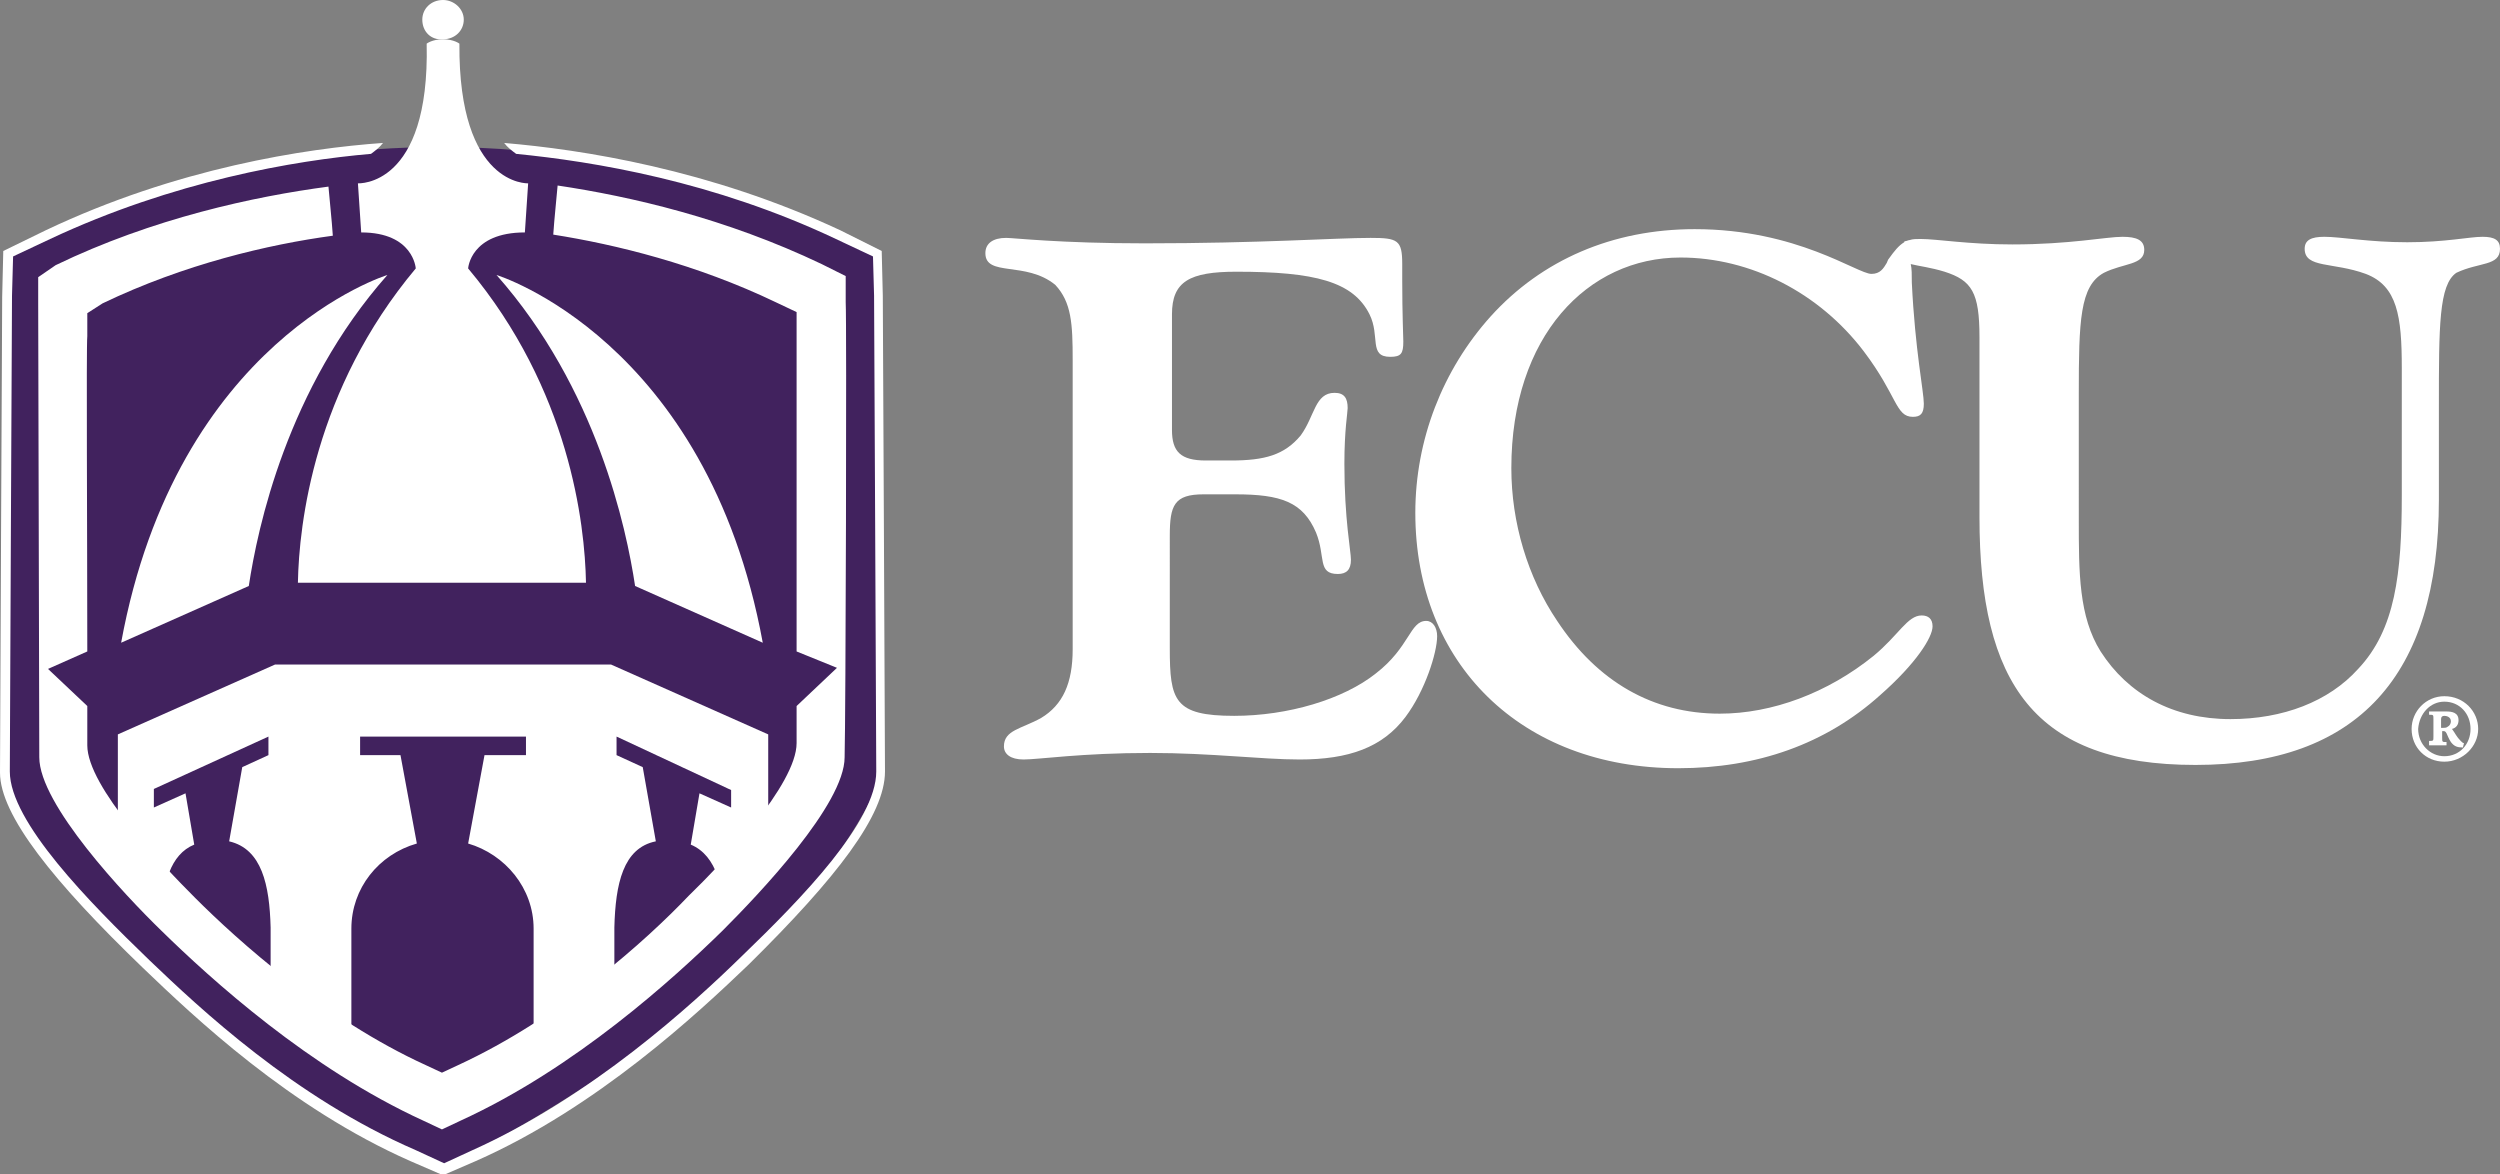 <?xml version="1.0" encoding="utf-8"?>
<!-- Generator: Adobe Illustrator 21.1.0, SVG Export Plug-In . SVG Version: 6.00 Build 0)  -->
<svg version="1.1" id="Layer_1" xmlns="http://www.w3.org/2000/svg" xmlns:xlink="http://www.w3.org/1999/xlink" x="0px" y="0px"
	 viewBox="0 0 229.1 107.6" style="enable-background:new 0 0 229.1 107.6;" xml:space="preserve" preserveAspectRatio="xMinYMin">
<rect x="0" y="0" width="229.1" height="107.6" fill="#808080" stroke="none"/>
<style type="text/css">
	.st0{fill:#41225E;}
	.st1{fill:#FFFFFF;}
</style>
<g>
	<path class="st0" d="M0.7,23.4c0,0,35.7-22.2,79.6-0.2l0.3,48.3c0,0-6.6,18.6-40.1,35.6c0,0-8.8-2.1-25-16.5
		c0,0-13.5-12.5-15.1-19.6L0.7,23.4z"/>
	<g>
		<path class="st1" d="M40.6,13.2c0-0.1,0.1-0.2,0.1-0.3c0,0-0.1,0-0.1,0c0,0,0,0,0,0C40.6,13,40.6,13.1,40.6,13.2 M81.1,70.7
			c0-3.6-0.2-42-0.2-43.6L80.8,23L77,21.1c-12-5.6-23.7-7.4-30.8-8c0.3,0.4,0.7,0.7,1.1,1c7.1,0.7,18.1,2.5,29.3,7.8l3.4,1.6
			l0.1,3.6c0,1.6,0.2,40,0.2,43.6c0,4.6-6.8,11.6-12.3,16.9c-4.6,4.5-13.8,12.9-24.7,17.8l-2.6,1.2l-2.6-1.2
			C27,100.6,18.3,92.4,13.7,88C8.2,82.7,0.9,75.3,0.9,70.7c0-3.6,0.2-42,0.2-43.6l0.1-3.6l3.4-1.6c11.3-5.3,22.4-7.2,29.4-7.8
			c0.4-0.3,0.8-0.6,1.1-1c-7.1,0.5-18.9,2.3-30.9,8L0.3,23l-0.1,4.2c0,1.6-0.2,40-0.2,43.6c0,3.9,4.9,10,13.1,17.9
			c4.7,4.5,13.4,12.8,24.5,17.7l3,1.3l3-1.3c11.1-4.9,20.3-13.5,25-18C76.7,80.4,81.1,74.7,81.1,70.7"/>
		<path class="st1" d="M77.5,27.7l0-2.4l-2.2-1.1C66.5,20,57.8,18,51.1,17c-0.1,1.2-0.3,3-0.4,4.5c5.7,0.9,13.1,2.7,20.4,6.2
			l1.9,0.9l0,2.1c0,1,0,18.2,0,29l3.7,1.5l-3.7,3.5c0,1.7,0,3,0,3.4c0,3.8-6.9,11.1-9.9,14C59.2,86.2,51.3,93.3,42,97.6l-1.5,0.7
			L39,97.6c-9.2-4.2-17.2-11.4-21.1-15.3c-3-3-9.9-10.2-9.9-14c0-0.5,0-1.8,0-3.6l-3.6-3.4L8,59.7c0-10.8-0.1-27.9,0-28.9l0-2.1
			l1.4-0.9c7.5-3.6,15.2-5.4,21.1-6.2c-0.1-1.5-0.3-3.3-0.4-4.5c-6.8,0.9-16.1,2.9-25,7.2l-1.6,1.1l0,2.4c0,1.6,0.1,38.4,0.1,41.6
			c0,4.3,7.8,12.6,11.2,15.9c4.5,4.4,13.5,12.6,24,17.4l1.7,0.8l1.7-0.8c10.5-4.8,19.5-13,24-17.4c3.4-3.4,11.2-11.6,11.2-15.9
			C77.5,66.1,77.6,29.3,77.5,27.7"/>
		<path class="st1" d="M22.8,53.7c0.8-5.3,3.5-18.1,12.7-28.5c0,0-19.3,5.9-24.4,33.7L22.8,53.7z"/>
		<path class="st1" d="M58.2,53.7c-0.8-5.3-3.5-18.1-12.7-28.5c0,0,19.3,5.9,24.4,33.7L58.2,53.7z"/>
		<path class="st1" d="M17.8,77.4L17,72.7L14.1,74v-1.7l10.5-4.8v1.7l-2.4,1.1l-1.2,6.8c3,0.7,3.7,4,3.8,7.9v8
			c2.6,2.3,5.2,2.5,7.4,4.5V85.1c0-3.7,2.5-6.8,6-7.8l-1.5-8.1H33v-1.7h15.2v1.7h-3.8l-1.5,8.1c3.4,1,6,4.1,6,7.8v12l7.4-4.7v-7.4
			c0.1-4,0.8-7.3,3.8-7.9l-1.2-6.8l-2.4-1.1v-1.7L67,72.4V74l-2.9-1.3l-0.8,4.7c2.4,1,3.1,4.1,3.1,7.7V84l4-4.1V67.3l-14.4-6.4H42.9
			h-4.8H25.2l-14.4,6.4V80c1.2,1.1,2.6,3,4,4.2C14.9,81,15.6,78.3,17.8,77.4"/>
		<path class="st1" d="M38.1,24.6C28.8,35.7,27.4,48,27.3,53.4h10.8h4.8h10.8c-0.1-5.4-1.5-17.7-10.8-28.8c0,0,0.2-3.3,5.2-3.3
			l0.3-4.5c0,0-6.4,0.3-6.3-12.8c0,0-0.5-0.4-1.5-0.4v0c0,0,0,0,0,0s0,0,0,0v0c-1,0-1.5,0.4-1.5,0.4c0.3,13.2-6.3,12.8-6.3,12.8
			l0.3,4.5C37.9,21.3,38.1,24.6,38.1,24.6"/>
		<path class="st1" d="M38.7,1.8c0-1,0.8-1.8,1.9-1.8c1,0,1.9,0.8,1.9,1.8c0,1-0.8,1.8-1.9,1.8C39.5,3.7,38.7,2.9,38.7,1.8"/>
	</g>
	<path id="R" class="st1" d="M223.7,66.7v-0.8c0-0.2,0.1-0.3,0.3-0.3c0.2,0,0.6,0.1,0.6,0.5c0,0.2-0.1,0.4-0.3,0.5
		c-0.1,0.1-0.3,0.1-0.4,0.1H223.7z M225.8,68.1c-0.1,0-0.2-0.1-0.3-0.2c-0.4-0.4-0.5-0.7-0.8-1.1c0.4-0.1,0.6-0.4,0.6-0.8
		c0-0.7-0.6-0.8-1.1-0.8h-1.6v0.3c0.4,0,0.4,0,0.4,0.4v1.6c0,0.4,0,0.4-0.4,0.4v0.4h1.6V68c-0.4,0-0.4,0-0.4-0.4V67h0.1
		c0.1,0,0.2,0,0.3,0.2c0.1,0.2,0.2,0.5,0.4,0.8c0.3,0.4,0.6,0.5,1.1,0.5L225.8,68.1z M224,64.3c1.4,0,2.4,1.1,2.4,2.5
		c0,1.4-1,2.5-2.4,2.5c-1.3,0-2.4-1.1-2.4-2.5C221.7,65.4,222.7,64.3,224,64.3 M224,63.8c-1.7,0-3,1.4-3,3c0,1.7,1.3,3,3,3
		c1.7,0,3.1-1.4,3.1-3C227.1,65.2,225.8,63.8,224,63.8"/>
	<path id="CU" class="st1" d="M229.1,22.8c0-0.8-0.5-1.1-1.6-1.1c-1.2,0-3.4,0.5-6.9,0.5c-3.5,0-6.1-0.5-7.6-0.5
		c-1.2,0-1.8,0.3-1.8,1.1c0,1.8,2.6,1.2,5.6,2.3c2.9,1.1,3.3,3.9,3.3,8.6v11.7c0,7.2-0.6,12.3-4,15.9c-2.7,3-6.9,4.6-11.7,4.6
		c-5.3,0-9.4-2.3-11.9-6.2c-2-3.2-2-7.2-2-12.1v-1V36.1c0-6.7,0.1-9.9,2.3-11.1c1.8-0.9,3.7-0.7,3.7-2.1c0-0.9-0.7-1.2-2-1.2
		c-1.5,0-4.8,0.7-10.1,0.7c-4,0-6.9-0.5-8.4-0.5c-0.4,0-0.7,0-1,0.1c0,0,0,0,0,0c-0.1,0-0.3,0.1-0.4,0.1c0,0,0,0,0,0
		c0,0-0.1,0-0.1,0.1c-0.5,0.3-0.9,0.8-1.4,1.5c-0.1,0.1-0.1,0.2-0.2,0.4c0,0,0,0,0,0c0,0,0,0,0,0c-0.3,0.5-0.6,1-1.4,1
		c-1.3,0-6.8-4.1-16.2-4.1c-7.5,0-14,2.8-18.7,8c-4.4,4.9-6.9,11.3-6.9,18c0,13.8,9.7,23.4,24.1,23.4c7.2,0,13.5-2.2,18.5-6.7
		c3.3-2.9,4.8-5.3,4.8-6.3c0-0.7-0.4-1-1-1c-1.3,0-2.1,1.8-4.4,3.7c-4.2,3.4-9.3,5.3-14.1,5.3c-6.1,0-11.2-2.9-14.9-8.5
		c-2.7-4-4.2-9-4.2-14c0-12.1,7-19.3,15.5-19.3c6.4,0,12.7,3.2,16.8,8.6c3.1,4.1,2.9,6,4.5,6c0.7,0,1-0.3,1-1.2
		c0-1.1-0.8-4.9-1.1-11.1c0-0.7,0-1.3-0.1-1.7c0.8,0.2,1.8,0.3,3.1,0.7c2.5,0.8,3.2,1.9,3.2,6v16.5c0,15.2,5,22.7,19.8,22.7
		c14.8,0,22.3-8.1,22.3-24.3v-8.6c0-7.3,0-11.1,1.6-12.2C227.2,24,229.1,24.4,229.1,22.8"/>
	<path id="E" class="st1" d="M98.3,33v26.5c0,3.1-0.9,5.1-2.9,6.3c-1.8,1-3.4,1.1-3.4,2.6c0,0.7,0.6,1.2,1.8,1.2
		c1.4,0,5.3-0.6,11.6-0.6c5.6,0,10.2,0.6,13.7,0.6c4.5,0,7.6-1.1,9.7-3.9c1.8-2.4,2.9-5.9,2.9-7.4c0-0.8-0.4-1.4-1-1.4
		c-1.5,0-1.5,2.4-4.6,4.8c-3,2.4-8.1,3.9-13,3.9c-5.5,0-5.9-1.4-5.9-6.2V49.1c0-2.8,0.4-3.8,3.1-3.8h2.9c4.2,0,6.2,0.7,7.4,3.5
		c0.9,2.2,0.1,3.8,2,3.8c0.8,0,1.2-0.4,1.2-1.3c0-0.8-0.6-3.7-0.6-8.8c0-3.1,0.3-4.7,0.3-5.1c0-0.9-0.3-1.4-1.2-1.4
		c-1.8,0-1.8,2.1-3.1,3.9c-1.5,1.8-3.3,2.3-6.4,2.3h-2.3c-2.3,0-3.1-0.8-3.1-2.8V28.8c0-3,1.6-3.9,5.9-3.9c7.2,0,10.7,0.9,12.2,3.9
		c1,2-0.1,3.9,1.9,3.9c1,0,1.2-0.3,1.2-1.4c0-0.5-0.1-2.4-0.1-5.7v-1.4c0-2.2-0.4-2.4-2.9-2.4c-3.2,0-10.1,0.5-20.7,0.5
		c-7.8,0-12-0.5-12.7-0.5c-1.2,0-1.9,0.5-1.9,1.4c0,2.2,3.7,0.7,6.4,2.9C98.2,27.7,98.3,29.7,98.3,33"/>
</g>
</svg>
